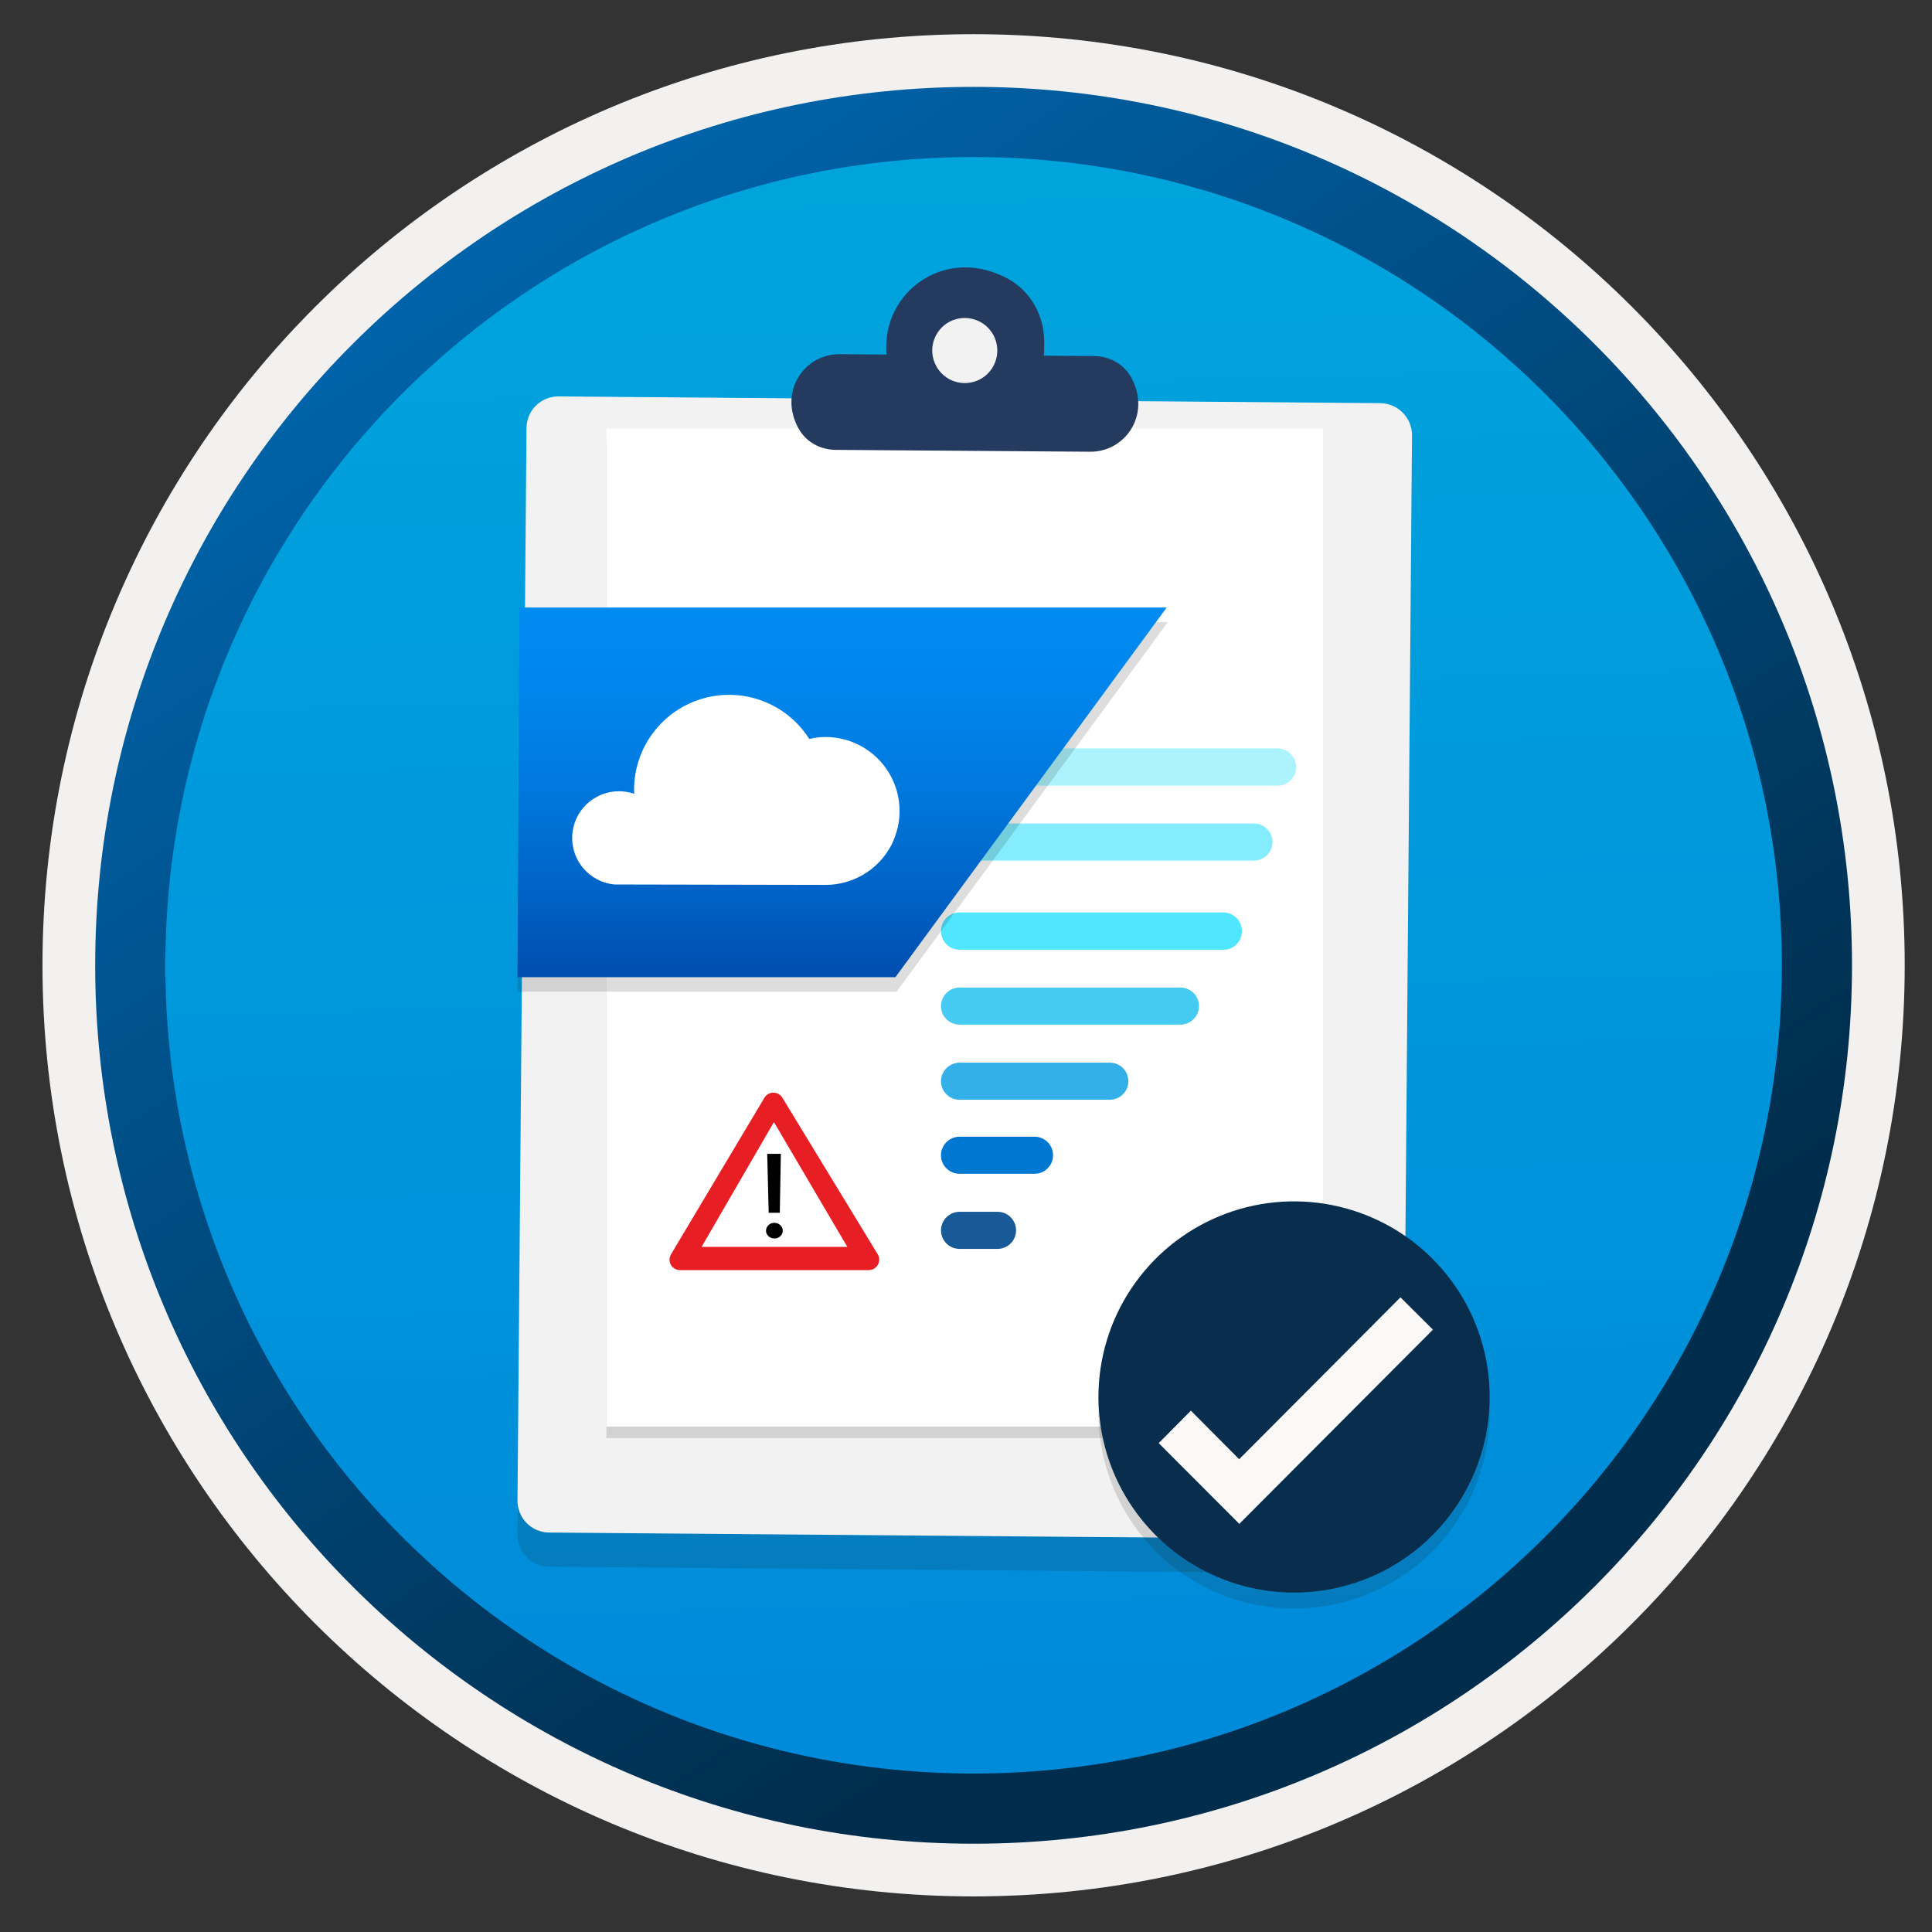 <svg width="103" height="103" viewBox="0 0 103 103" fill="none" xmlns="http://www.w3.org/2000/svg">
<rect x="0" y="0" width="103" height="103" fill="#333333" stroke="none"/>
<path d="M51.905 98.272C26.055 98.272 5.095 77.323 5.095 51.462C5.095 25.602 26.055 4.652 51.905 4.652C77.755 4.652 98.715 25.613 98.715 51.462C98.715 77.312 77.755 98.272 51.905 98.272Z" fill="url(#paint0_linear_533_6759)"/>
<path fill-rule="evenodd" clip-rule="evenodd" d="M97.805 51.462C97.805 76.812 77.255 97.362 51.905 97.362C26.555 97.362 6.005 76.812 6.005 51.462C6.005 26.112 26.555 5.562 51.905 5.562C77.255 5.562 97.805 26.112 97.805 51.462ZM51.905 1.822C79.325 1.822 101.545 24.042 101.545 51.462C101.545 78.882 79.315 101.102 51.905 101.102C24.485 101.102 2.265 78.872 2.265 51.462C2.265 24.042 24.485 1.822 51.905 1.822Z" fill="#F2F1F0"/>
<path fill-rule="evenodd" clip-rule="evenodd" d="M94.995 51.462C94.995 75.262 75.705 94.552 51.905 94.552C28.105 94.552 8.815 75.262 8.815 51.462C8.815 27.662 28.105 8.372 51.905 8.372C75.705 8.372 94.995 27.662 94.995 51.462ZM51.905 4.632C77.765 4.632 98.735 25.602 98.735 51.462C98.735 77.322 77.765 98.293 51.905 98.293C26.045 98.293 5.075 77.322 5.075 51.462C5.075 25.602 26.035 4.632 51.905 4.632Z" fill="url(#paint1_linear_533_6759)"/>
<path opacity="0.15" d="M73.579 23.303L29.779 22.944C28.829 22.933 28.059 23.694 28.059 24.643L27.589 81.803C27.579 82.754 28.339 83.523 29.289 83.523L73.089 83.883C74.039 83.894 74.809 83.133 74.809 82.183L75.279 25.023C75.269 24.084 74.509 23.314 73.579 23.303Z" fill="#1F1D20"/>
<path d="M73.589 21.494L29.789 21.134C28.839 21.123 28.069 21.884 28.069 22.834L27.589 79.984C27.579 80.933 28.339 81.704 29.289 81.704L73.089 82.064C74.039 82.073 74.809 81.314 74.809 80.364L75.279 23.203C75.279 22.273 74.529 21.503 73.589 21.494Z" fill="#F2F2F2"/>
<path opacity="0.15" d="M70.539 23.454H32.329V76.664H70.539V23.454Z" fill="#1F1D20"/>
<path d="M70.539 22.843H32.329V76.053H70.539V22.843Z" fill="white"/>
<path fill-rule="evenodd" clip-rule="evenodd" d="M53.719 14.853C54.959 15.523 55.679 16.853 55.669 18.253V18.593C55.669 18.723 55.659 18.833 55.649 18.963L58.339 18.983C59.139 18.993 59.889 19.393 60.289 20.093C61.409 22.083 59.989 24.103 58.119 24.083L44.539 23.983C43.739 23.973 42.989 23.573 42.589 22.873C41.469 20.883 42.889 18.863 44.759 18.883L47.259 18.903C47.249 18.783 47.249 18.663 47.249 18.533V18.423C47.289 15.383 50.519 13.133 53.719 14.853Z" fill="#243A5E"/>
<path d="M51.419 20.423C52.379 20.433 53.159 19.663 53.169 18.703C53.179 17.743 52.409 16.963 51.449 16.953C50.489 16.943 49.709 17.713 49.699 18.673C49.699 19.633 50.459 20.413 51.419 20.423Z" fill="#F2F2F2"/>
<path d="M69.101 49.633C69.101 49.086 68.659 48.644 68.113 48.644H66.085C65.539 48.644 65.097 49.086 65.097 49.633C65.097 50.178 65.539 50.621 66.085 50.621H68.113C68.664 50.621 69.101 50.178 69.101 49.633Z" fill="white"/>
<path d="M69.102 53.637C69.102 53.091 68.659 52.649 68.113 52.649H61.821C61.275 52.649 60.833 53.091 60.833 53.637C60.833 54.183 61.275 54.625 61.821 54.625H68.113C68.665 54.625 69.102 54.183 69.102 53.637Z" fill="white"/>
<path d="M69.101 61.578C69.101 61.032 68.659 60.59 68.113 60.59H55.112C54.566 60.59 54.123 61.032 54.123 61.578C54.123 62.124 54.566 62.566 55.112 62.566H68.108C68.664 62.566 69.101 62.124 69.101 61.578Z" fill="white"/>
<path d="M69.102 57.574C69.102 57.028 68.659 56.586 68.113 56.586H60.11C59.564 56.586 59.122 57.028 59.122 57.574C59.122 58.12 59.564 58.562 60.11 58.562H68.124C68.665 58.562 69.102 58.115 69.102 57.574Z" fill="white"/>
<path d="M69.102 65.593C69.102 65.036 68.659 64.594 68.113 64.594H51.16C50.613 64.584 50.171 65.026 50.171 65.572V65.582C50.171 66.129 50.613 66.571 51.16 66.571H68.113C68.665 66.581 69.102 66.139 69.102 65.593Z" fill="white"/>
<path d="M50.166 65.593C50.166 66.139 50.608 66.581 51.154 66.581H53.182C53.728 66.581 54.17 66.139 54.17 65.593C54.17 65.047 53.728 64.605 53.182 64.605H51.154C50.613 64.605 50.166 65.047 50.166 65.593Z" fill="#185A97"/>
<path d="M50.166 61.589C50.166 62.135 50.608 62.577 51.154 62.577H55.153C55.699 62.577 56.142 62.135 56.142 61.589C56.142 61.042 55.699 60.6 55.153 60.6H51.159C50.613 60.6 50.166 61.042 50.166 61.589Z" fill="#0078D1"/>
<path d="M50.166 53.637C50.166 54.183 50.608 54.625 51.154 54.625H62.933C63.479 54.625 63.921 54.183 63.921 53.637C63.921 53.091 63.479 52.649 62.933 52.649H51.159C50.613 52.649 50.166 53.091 50.166 53.637Z" fill="#45CAF2"/>
<path d="M50.166 57.641C50.166 58.187 50.608 58.63 51.154 58.63H59.168C59.714 58.63 60.156 58.187 60.156 57.641C60.156 57.095 59.714 56.653 59.168 56.653H51.159C50.613 56.653 50.166 57.106 50.166 57.641Z" fill="#32B0E7"/>
<path d="M50.166 49.633C50.166 50.189 50.608 50.631 51.154 50.631H65.219C65.765 50.642 66.207 50.2 66.207 49.654V49.633C66.207 49.087 65.765 48.645 65.219 48.645H51.154C50.613 48.64 50.166 49.087 50.166 49.633Z" fill="#50E6FF"/>
<path d="M69.101 40.887C69.101 40.341 68.659 39.899 68.113 39.899H66.085C65.539 39.899 65.097 40.341 65.097 40.887C65.097 41.433 65.539 41.876 66.085 41.876H68.113C68.664 41.876 69.101 41.433 69.101 40.887Z" fill="white"/>
<path d="M69.101 44.892C69.101 44.346 68.659 43.904 68.113 43.904H64.119C63.573 43.904 63.131 44.346 63.131 44.892C63.131 45.438 63.573 45.88 64.119 45.88H68.113C68.664 45.88 69.101 45.438 69.101 44.892Z" fill="white"/>
<path d="M50.166 44.892C50.166 45.438 50.608 45.88 51.154 45.88L66.851 45.88C67.397 45.88 67.839 45.438 67.839 44.892C67.839 44.346 67.397 43.904 66.851 43.904H51.159C50.613 43.904 50.166 44.346 50.166 44.892Z" fill="#84ECFD"/>
<path d="M50.166 40.887C50.166 41.444 50.608 41.886 51.154 41.886H68.108C68.654 41.896 69.096 41.454 69.096 40.908V40.887C69.096 40.341 68.654 39.899 68.108 39.899H51.154C50.613 39.894 50.166 40.341 50.166 40.887Z" fill="#ACF3FD"/>
<path opacity="0.15" d="M68.99 85.755C71.052 85.755 73.069 85.144 74.784 83.998C76.499 82.852 77.835 81.223 78.624 79.317C79.414 77.412 79.62 75.315 79.218 73.292C78.816 71.269 77.822 69.411 76.363 67.953C74.905 66.494 73.047 65.501 71.024 65.099C69.001 64.696 66.904 64.903 64.999 65.692C63.093 66.481 61.465 67.818 60.319 69.533C59.173 71.248 58.561 73.264 58.561 75.327C58.561 76.696 58.831 78.052 59.355 79.317C59.879 80.583 60.647 81.732 61.615 82.701C62.584 83.669 63.733 84.437 64.999 84.961C66.264 85.485 67.62 85.755 68.99 85.755Z" fill="#1F1D20"/>
<path d="M68.99 84.905C71.052 84.905 73.069 84.293 74.784 83.147C76.499 82.001 77.835 80.373 78.624 78.467C79.414 76.562 79.62 74.465 79.218 72.442C78.816 70.419 77.822 68.561 76.363 67.102C74.905 65.644 73.047 64.651 71.024 64.248C69.001 63.846 66.904 64.052 64.999 64.842C63.093 65.631 61.465 66.968 60.319 68.683C59.173 70.398 58.561 72.414 58.561 74.477C58.561 75.846 58.831 77.202 59.355 78.467C59.879 79.733 60.647 80.882 61.615 81.85C62.584 82.819 63.733 83.587 64.999 84.111C66.264 84.635 67.62 84.905 68.99 84.905Z" fill="#092D4C"/>
<path d="M74.663 69.164L66.063 77.795L63.489 75.206L61.774 76.937L66.071 81.241L76.394 70.887L74.663 69.164Z" fill="#FAF9F8"/>
<path d="M41.053 58.868L45.862 67.051C45.862 67.051 36.647 67.017 36.73 66.9C36.809 66.784 41.053 58.868 41.053 58.868Z" fill="white"/>
<path d="M46.792 66.866L41.709 58.521C41.49 58.164 40.967 58.164 40.752 58.525L35.774 66.87C35.552 67.243 35.819 67.713 36.252 67.713H46.314C46.751 67.713 47.018 67.239 46.792 66.866ZM37.404 66.474L41.26 59.821L45.173 66.474H37.404V66.474Z" fill="#E81E25"/>
<path d="M41.286 66.026C41.162 66.026 41.057 65.985 40.97 65.906C40.884 65.827 40.838 65.729 40.838 65.616C40.838 65.499 40.884 65.398 40.97 65.315C41.057 65.232 41.162 65.191 41.286 65.191C41.407 65.191 41.509 65.232 41.599 65.315C41.686 65.398 41.731 65.499 41.731 65.616C41.731 65.729 41.686 65.827 41.599 65.906C41.509 65.989 41.407 66.026 41.286 66.026ZM41.629 61.515L41.573 64.656H40.981L40.902 61.515H41.629Z" fill="black"/>
<path opacity="0.15" d="M47.799 52.871H27.586L27.709 33.164H62.261L47.799 52.871Z" fill="#1F1D20"/>
<path d="M47.736 52.096H27.591L27.692 32.389L62.198 32.389L47.736 52.096Z" fill="url(#paint2_linear_533_6759)"/>
<path d="M47.866 44.088C47.872 44.048 47.883 44.008 47.889 43.973C47.997 43.404 47.978 42.818 47.834 42.256C47.69 41.695 47.424 41.172 47.055 40.726C46.686 40.279 46.223 39.919 45.7 39.671C45.176 39.423 44.604 39.294 44.024 39.292C43.728 39.291 43.432 39.325 43.144 39.395C42.557 38.469 41.685 37.758 40.658 37.37C39.632 36.982 38.508 36.938 37.455 37.244C36.401 37.55 35.476 38.19 34.818 39.068C34.159 39.945 33.804 41.013 33.804 42.11C33.804 42.179 33.804 42.248 33.81 42.317C33.547 42.228 33.271 42.184 32.993 42.184C32.355 42.185 31.74 42.43 31.277 42.871C30.814 43.312 30.538 43.913 30.506 44.551C30.475 45.19 30.689 45.816 31.106 46.3C31.523 46.784 32.11 47.09 32.746 47.154L44.019 47.176C44.72 47.176 45.409 46.988 46.014 46.634C46.62 46.279 47.12 45.77 47.464 45.158C47.481 45.123 47.504 45.089 47.521 45.054C47.673 44.747 47.789 44.422 47.866 44.088V44.088Z" fill="white"/>
<defs>
<linearGradient id="paint0_linear_533_6759" x1="50.131" y1="-13.327" x2="54.113" y2="132.443" gradientUnits="userSpaceOnUse">
<stop stop-color="#00ABDE"/>
<stop offset="1" stop-color="#007ED8"/>
</linearGradient>
<linearGradient id="paint1_linear_533_6759" x1="3.336" y1="-20.16" x2="98.863" y2="120.721" gradientUnits="userSpaceOnUse">
<stop stop-color="#007ED8"/>
<stop offset="0.707" stop-color="#002D4C"/>
</linearGradient>
<linearGradient id="paint2_linear_533_6759" x1="44.86" y1="52.096" x2="44.86" y2="32.389" gradientUnits="userSpaceOnUse">
<stop stop-color="#004DAE"/>
<stop offset="0.21" stop-color="#0061C4"/>
<stop offset="0.51" stop-color="#0078DD"/>
<stop offset="0.78" stop-color="#0086EC"/>
<stop offset="1" stop-color="#008BF1"/>
</linearGradient>
</defs>
</svg>
